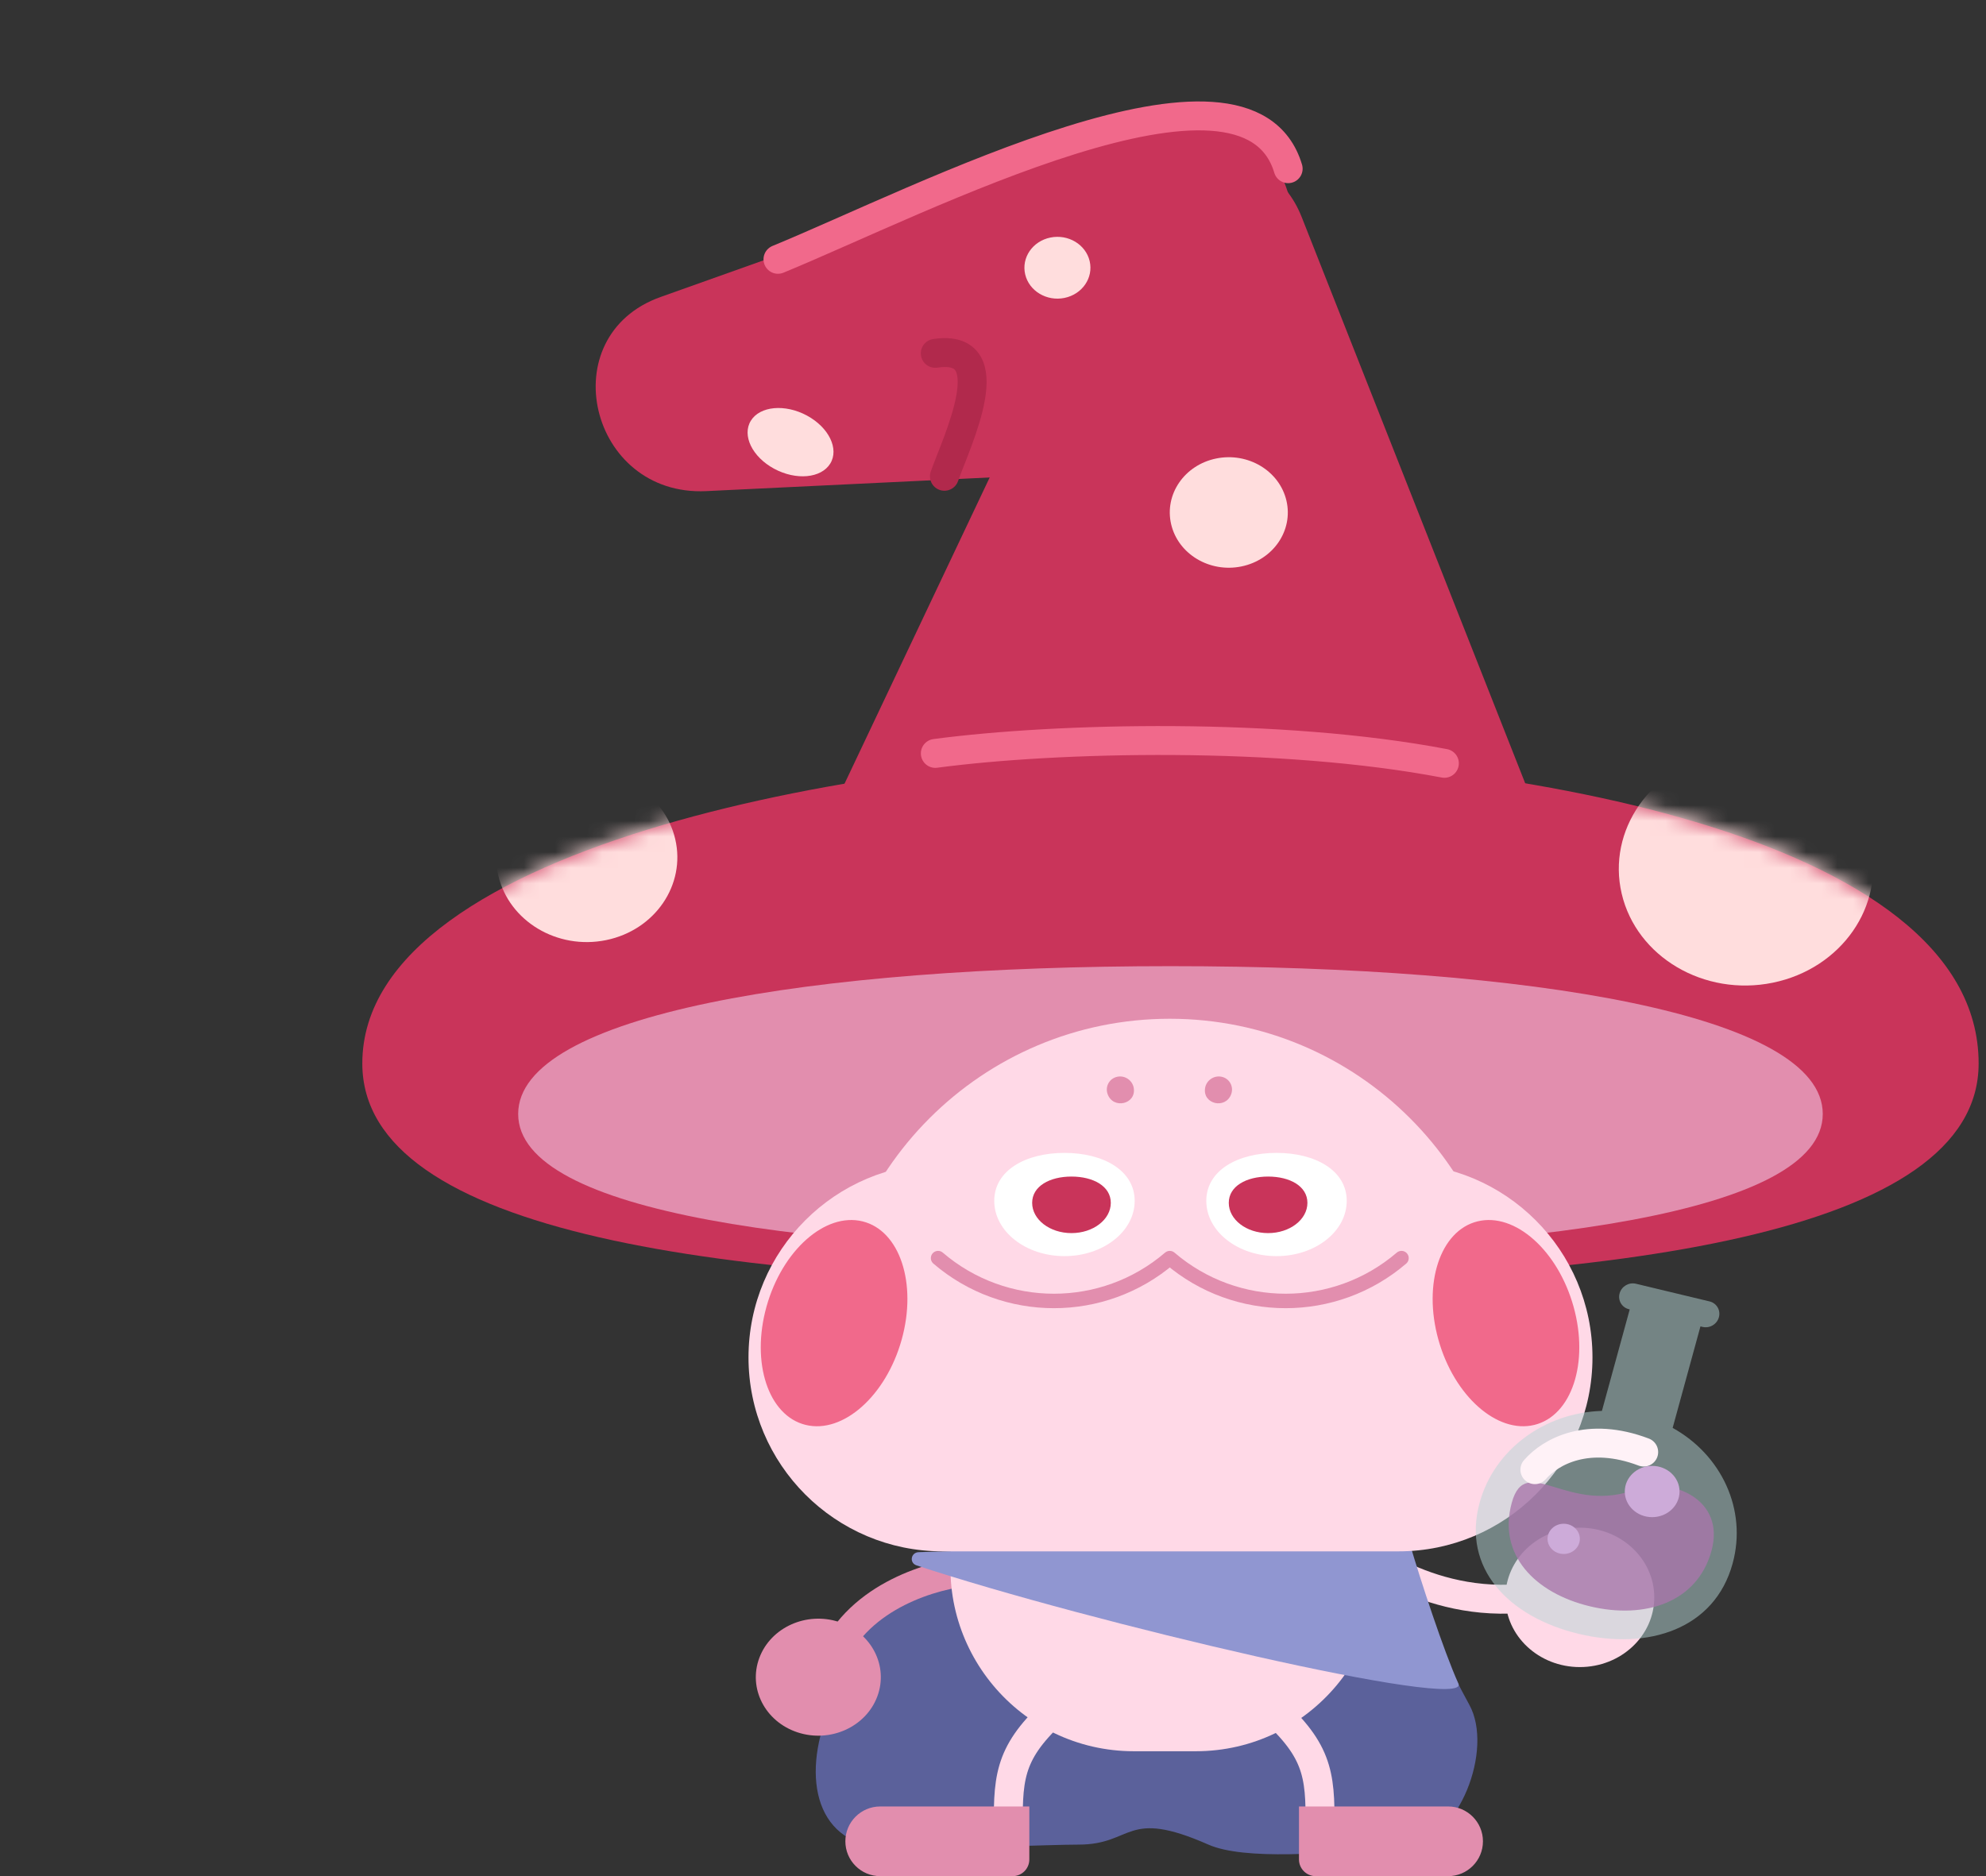 <svg xmlns="http://www.w3.org/2000/svg" width="127" height="120" viewBox="0 0 127 120" fill="none">
  <rect x="0" y="0" width="127" height="120" fill="#333333" stroke="none"/>
  <path d="M93.962 109.042C93.3 107.837 92.739 106.701 92.316 105.786L61.156 99.688C57.938 100.907 52.786 104.078 53.433 106.669C53.616 107.405 53.424 108.363 52.995 109.414C51.242 113.708 52.154 118.117 56.792 118.181C61.722 118.25 67.014 117.982 68.968 117.982C72.515 117.982 71.931 115.627 77.275 117.982C79.516 118.97 84.772 118.607 90.052 118.055C93.291 117.717 95.53 111.896 93.962 109.042Z" fill="#5B619B"/>
  <path d="M126.529 68.02C126.529 78.936 103.391 82.066 74.849 82.066C46.307 82.066 23.169 78.936 23.169 68.02C23.169 53.721 57.113 48.254 74.849 48.254C95.458 48.254 126.529 53.174 126.529 68.02Z" fill="#C9345A"/>
  <path d="M71.371 13.484C73.797 8.366 81.16 8.612 83.239 13.88L103.28 64.661C104.957 68.908 101.826 73.508 97.261 73.508H53.153C48.401 73.508 45.269 68.558 47.304 64.265L71.371 13.484Z" fill="#C9345A"/>
  <mask id="mask0_1993_6" style="mask-type:alpha" maskUnits="userSpaceOnUse" x="23" y="48" width="104" height="34">
    <path d="M126.528 67.935C126.528 78.852 103.39 81.982 74.847 81.982C46.305 81.982 23.168 78.852 23.168 67.935C23.168 53.636 57.112 48.169 74.847 48.169C95.457 48.169 126.528 53.09 126.528 67.935Z" fill="#C9345A"/>
  </mask>
  <g mask="url(#mask0_1993_6)">
    <ellipse cx="5.774" cy="5.441" rx="5.774" ry="5.441" transform="matrix(0.98 -0.201 0.228 0.974 30.622 50.691)" fill="#FFDDDD"/>
    <ellipse cx="8.111" cy="7.522" rx="8.111" ry="7.522" transform="matrix(0.98 -0.201 0.228 0.974 101.988 49.832)" fill="#FFDDDD"/>
  </g>
  <path d="M116.561 71.249C116.561 77.6 97.885 80.048 74.848 80.048C51.811 80.048 33.136 77.6 33.136 71.249C33.136 64.898 51.811 61.796 74.848 61.796C97.885 61.796 116.561 64.898 116.561 71.249Z" fill="#E28EAE"/>
  <path d="M45.168 31.412C37.675 31.773 35.252 21.485 42.244 18.995L73.645 7.813C77.136 6.57 81.068 8.483 82.254 12.001L85.46 21.515C86.802 25.496 84.01 29.54 79.776 29.744L45.168 31.412Z" fill="#C9345A"/>
  <path d="M60.392 30.464C61.2 28.193 64.253 21.927 59.808 22.6" stroke="#B1294C" stroke-width="1.849" stroke-linecap="round" stroke-linejoin="round"/>
  <path d="M59.811 48.188C67.617 47.15 81.885 46.825 92.365 48.823" stroke="#F1698B" stroke-width="1.849" stroke-linecap="round" stroke-linejoin="round"/>
  <path d="M49.749 16.586C58.953 12.801 79.739 1.962 82.375 10.79" stroke="#F1698B" stroke-width="1.849" stroke-linecap="round" stroke-linejoin="round"/>
  <ellipse cx="3.761" cy="3.544" rx="3.761" ry="3.544" transform="matrix(0.98 -0.201 0.228 0.974 74.085 30.082)" fill="#FFDDDD"/>
  <ellipse cx="2.104" cy="1.982" rx="2.104" ry="1.982" transform="matrix(0.98 -0.201 0.228 0.974 65.106 15.617)" fill="#FFDDDD"/>
  <ellipse cx="1.999" cy="2.885" rx="1.999" ry="2.885" transform="matrix(0.524 -0.851 0.88 0.475 46.967 28.611)" fill="#FFDDDD"/>
  <path d="M53.073 86.891C53.073 74.889 62.803 65.16 74.805 65.16C86.807 65.16 96.537 74.889 96.537 86.891V94.43H53.073V86.891Z" fill="#FFD9E7"/>
  <path d="M86.795 99.16C88.205 100.06 93.706 104.02 101.07 101.412" stroke="#FFD9E7" stroke-width="1.849"/>
  <path d="M62 100.516C59.796 100.683 54.954 102.024 53.216 106.052" stroke="#E28EAE" stroke-width="1.849"/>
  <path d="M60.972 98.181C61.985 92.6 66.845 88.543 72.516 88.543H76.464C82.136 88.543 86.996 92.6 88.009 98.181C89.316 105.383 83.784 112.01 76.464 112.01H72.516C65.197 112.01 59.664 105.383 60.972 98.181Z" fill="#FFD9E7"/>
  <path d="M93.26 107.678C94.092 109.519 69.574 103.747 58.612 100.123C58.131 99.964 58.243 99.293 58.75 99.277L89.668 98.311C89.879 98.304 90.068 98.441 90.127 98.644C90.846 101.099 92.319 105.593 93.26 107.678Z" fill="#9096D1"/>
  <path d="M47.865 86.819C47.865 79.967 53.419 74.413 60.271 74.413H89.428C96.28 74.413 101.835 79.967 101.835 86.819C101.835 93.671 96.28 99.225 89.428 99.225H74.341H60.271C53.419 99.225 47.865 93.671 47.865 86.819Z" fill="#FFD9E7"/>
  <ellipse cx="4.45" cy="6.759" rx="4.45" ry="6.759" transform="matrix(0.971 0.238 -0.269 0.963 50.835 77.06)" fill="#F1698B"/>
  <ellipse cx="4.45" cy="6.759" rx="4.45" ry="6.759" transform="matrix(-0.971 0.238 0.269 0.963 98.806 77.06)" fill="#F1698B"/>
  <path d="M59.988 80.469V80.469C64.251 84.123 70.542 84.123 74.805 80.469V80.469V80.469C79.068 84.123 85.359 84.123 89.622 80.469V80.469" stroke="#E28EAE" stroke-width="0.925" stroke-linecap="round" stroke-linejoin="round"/>
  <path d="M72.502 69.596C72.664 70.627 71.187 70.967 70.83 69.981C70.652 69.49 70.948 68.966 71.46 68.867C71.947 68.772 72.425 69.106 72.502 69.596Z" fill="#E28EAE"/>
  <path d="M77.062 69.596C76.899 70.627 78.376 70.967 78.733 69.981C78.911 69.49 78.615 68.966 78.104 68.867C77.616 68.772 77.139 69.106 77.062 69.596Z" fill="#E28EAE"/>
  <path d="M72.56 76.809C72.56 78.76 70.55 80.342 68.07 80.342C65.59 80.342 63.58 78.76 63.58 76.809C63.58 74.858 65.59 73.739 68.07 73.739C70.55 73.739 72.56 74.858 72.56 76.809Z" fill="white"/>
  <path d="M71.033 76.935C71.033 78.004 69.907 78.87 68.518 78.87C67.13 78.87 66.004 78.004 66.004 76.935C66.004 75.866 67.13 75.253 68.518 75.253C69.907 75.253 71.033 75.866 71.033 76.935Z" fill="#C9345A"/>
  <path d="M77.14 76.809C77.14 78.76 79.15 80.342 81.63 80.342C84.11 80.342 86.12 78.76 86.12 76.809C86.12 74.858 84.11 73.739 81.63 73.739C79.15 73.739 77.14 74.858 77.14 76.809Z" fill="white"/>
  <ellipse cx="3.969" cy="3.772" rx="3.969" ry="3.772" transform="matrix(0.95 0.312 -0.351 0.936 49.883 102.504)" fill="#E28EAE"/>
  <path d="M78.577 76.935C78.577 78.004 79.703 78.87 81.092 78.87C82.48 78.87 83.606 78.004 83.606 76.935C83.606 75.866 82.48 75.253 81.092 75.253C79.703 75.253 78.577 75.866 78.577 76.935Z" fill="#C9345A"/>
  <ellipse cx="101.027" cy="102.169" rx="4.759" ry="4.458" fill="#FFD9E7"/>
  <path fill-rule="evenodd" clip-rule="evenodd" d="M104.614 82.109C104.16 81.999 103.693 82.276 103.57 82.726C103.446 83.176 103.714 83.629 104.168 83.738L104.217 83.75L102.439 90.242C98.821 90.349 95.562 92.669 94.617 96.119C93.471 100.304 96.477 103.425 100.944 104.499C105.412 105.572 109.651 104.19 110.796 100.005C111.741 96.556 110.078 93.055 106.962 91.329L108.74 84.836L108.875 84.869C109.329 84.978 109.796 84.701 109.919 84.251C110.043 83.801 109.775 83.348 109.321 83.239L104.614 82.109Z" fill="#B7D6D6" fill-opacity="0.5"/>
  <g style="mix-blend-mode:multiply">
    <path d="M109.445 99.191C108.54 102.495 105.194 103.586 101.667 102.739C98.14 101.891 95.767 99.427 96.672 96.123C97.576 92.819 100.31 97.038 104.799 95.188C106.955 94.557 110.349 95.888 109.445 99.191Z" fill="#A977AB" fill-opacity="0.8"/>
  </g>
  <ellipse cx="105.652" cy="95.398" rx="1.751" ry="1.64" fill="#CDABD9"/>
  <ellipse cx="99.995" cy="98.426" rx="1.033" ry="0.967" fill="#CDABD9"/>
  <path d="M98.152 94.001C99.17 92.824 101.564 91.529 105.111 92.875" stroke="#FFF2F7" stroke-width="1.849" stroke-linecap="round"/>
  <path d="M68.519 108.477C64.896 111.495 64.478 112.983 64.478 116.215" stroke="#FFD9E7" stroke-width="1.849"/>
  <path d="M80.372 108.477C83.994 111.495 84.413 112.983 84.413 116.215" stroke="#FFD9E7" stroke-width="1.849"/>
  <path d="M54.059 117.771C54.059 116.54 55.057 115.542 56.288 115.542H65.823V118.931C65.823 119.521 65.344 120 64.754 120H56.288C55.057 120 54.059 119.002 54.059 117.771Z" fill="#E28EAE"/>
  <path d="M94.831 117.771C94.831 116.54 93.833 115.542 92.602 115.542H83.067V118.931C83.067 119.521 83.546 120 84.137 120H92.602C93.833 120 94.831 119.002 94.831 117.771Z" fill="#E28EAE"/>
</svg>